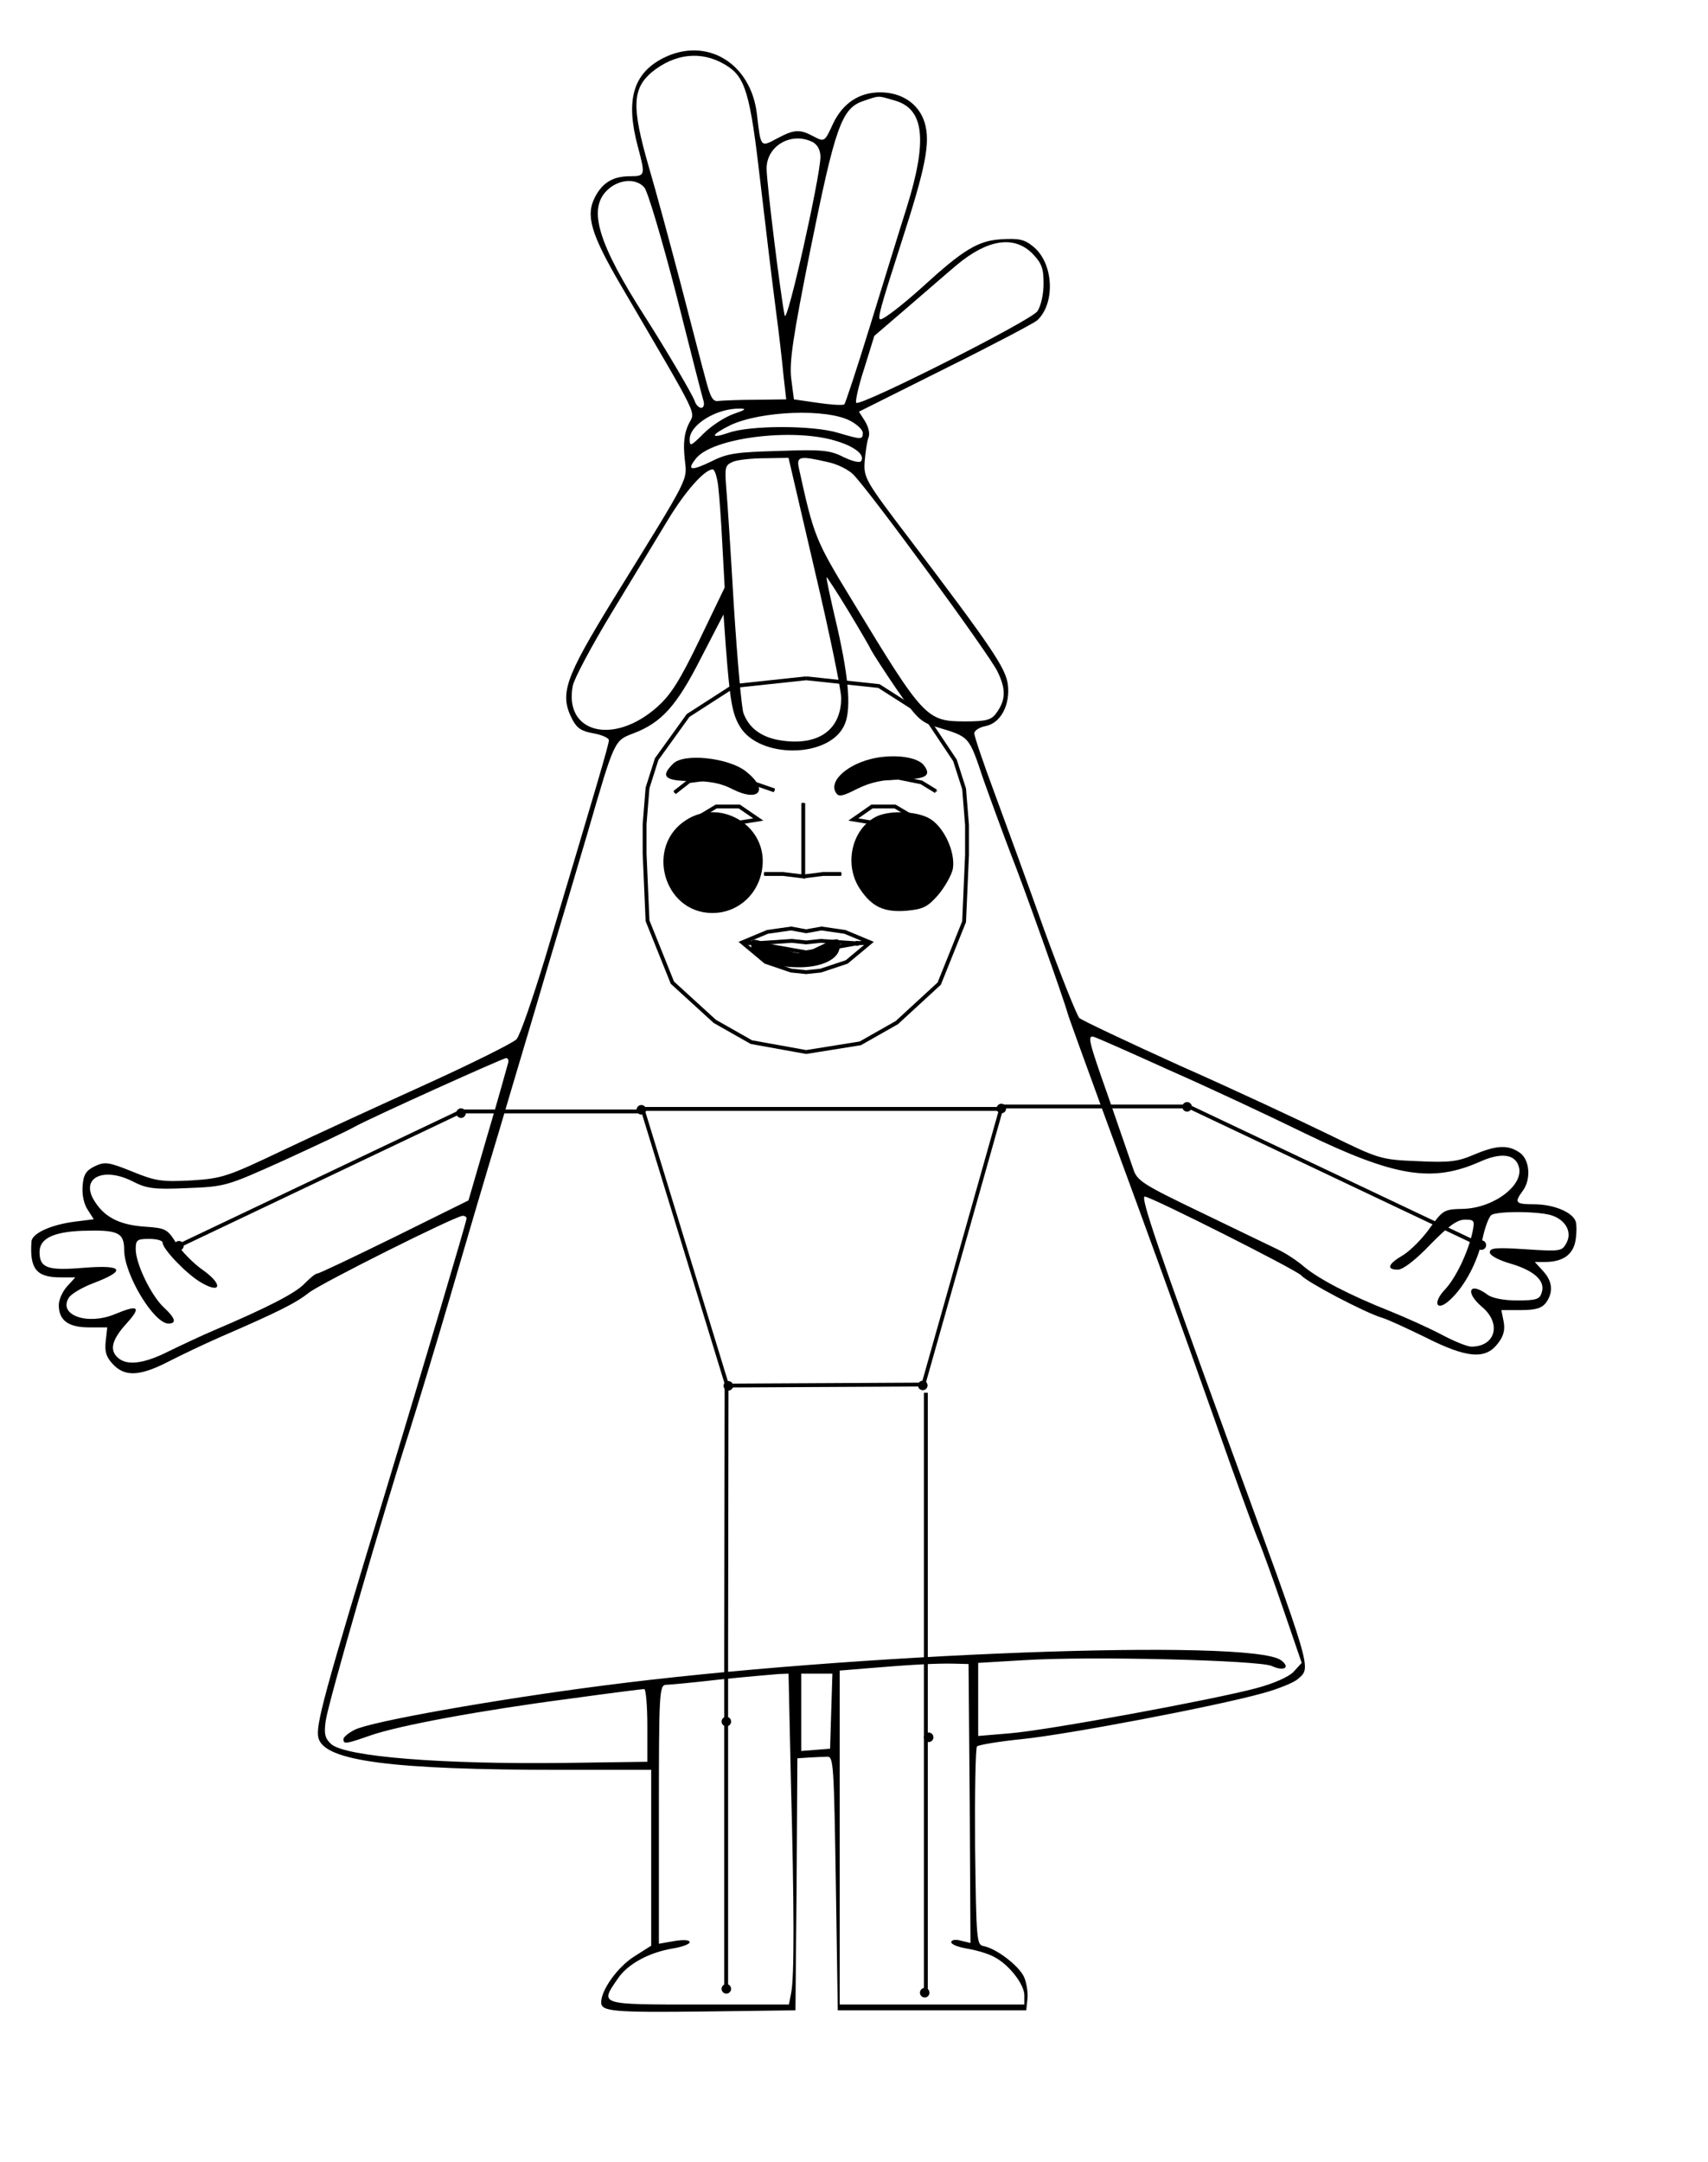 <svg width="444" height="562" xmlns="http://www.w3.org/2000/svg" version="1.0" preserveAspectRatio="xMidYMid meet">
 <g>
  <title>Layer 1</title>
  <g id="skeleton_1_">
   <polyline style="fill:none;stroke:#000000;stroke-miterlimit:10;" points="209.568,176.299 190.753,178.311 178.875,185.956 170.703,197.303 168.327,204.787 167.567,214.203 167.567,221.848 168.327,239.311 174.789,255.406 185.812,265.465 195.315,270.857 209.568,273.432 223.632,271.179 233.135,265.787 244.158,255.647 250.62,239.552 251.38,222.17 251.38,214.444 250.62,205.029 248.244,197.625 240.452,185.956 228.479,178.311 209.568,176.299 "/>
   <polyline style="fill:none;stroke:#000000;stroke-miterlimit:10;" points="175.359,205.994 179.16,203.017 185.052,202.212 191.989,202.212 201.301,205.431 "/>
   <polygon style="fill:none;stroke:#000000;stroke-miterlimit:10;" points="181.251,212.593 186.192,209.616 192.179,209.616 197.12,212.996 192.179,213.8 186.192,214.444 "/>
   <polyline style="fill:none;stroke:#000000;stroke-miterlimit:10;" points="198.64,227.159 203.582,227.159 208.808,227.803 208.808,223.538 208.808,217.824 208.808,213.398 208.808,208.73 "/>
   <polyline style="fill:none;stroke:#000000;stroke-miterlimit:10;" points="243.303,205.672 239.502,203.339 233.515,202.131 226.578,202.453 217.076,205.029 "/>
   <polygon style="fill:none;stroke:#000000;stroke-miterlimit:10;" points="237.696,212.593 232.66,209.616 226.673,209.616 221.827,212.996 226.673,213.8 232.66,214.444 "/>
   <polyline style="fill:none;stroke:#000000;stroke-miterlimit:10;" points="218.691,227.159 213.94,227.159 208.808,227.803 "/>
   <polygon style="fill:none;stroke:#000000;stroke-miterlimit:10;" points="192.939,244.944 199.496,242.208 205.672,241.323 209.568,242.047 213.56,241.323 219.641,242.208 226.198,244.944 220.116,250.014 213.37,252.267 209.568,252.67 205.672,252.267 199.021,250.014 "/>
   <polyline style="fill:none;stroke:#000000;stroke-miterlimit:10;" points="192.939,244.944 196.36,245.185 205.862,244.542 209.568,244.944 213.37,244.542 222.777,245.185 226.198,244.944 "/>
   <polyline style="fill:none;stroke:#000000;stroke-miterlimit:10;" points="192.939,244.944 196.36,245.185 205.862,246.875 209.568,247.519 213.37,246.875 222.777,245.185 226.198,244.944 "/>
   <polygon style="fill:none;stroke:#000000;stroke-miterlimit:10;" points="167.009,288.213 189.04,360.125 240.024,359.859 260.26,288.213 "/>
   <polyline style="fill:none;stroke:#000000;stroke-miterlimit:10;" points="166.056,288.88 119.867,288.88 46.423,323.817 "/>
   <polyline style="fill:none;stroke:#000000;stroke-miterlimit:10;" points="260.773,287.579 308.93,287.579 385.132,323.717 "/>
   <polyline style="fill:none;stroke:#000000;stroke-miterlimit:10;" points="240.677,362.001 240.677,429.918 240.677,517.663 "/>
   <polyline style="fill:none;stroke:#000000;stroke-miterlimit:10;" points="188.872,360.547 188.771,428.628 188.771,517.023 "/>
   <circle id="rightShoulder" cx="166.721" cy="288.446" r="1.24"/>
   <circle id="rightElbow" cx="119.847" cy="289.313" r="1.24"/>
   <circle id="rightWrist" cx="46.514" cy="323.784" r="1.24"/>
   <circle id="rightHip" cx="189.334" cy="360.192" r="1.24"/>
   <circle id="leftElbow" cx="308.586" cy="287.679" r="1.24"/>
   <circle id="leftWrist" cx="385.086" cy="323.617" r="1.24"/>
   <circle id="leftHip" cx="239.882" cy="360.091" r="1.24"/>
   <circle id="leftShoulder" cx="260.305" cy="288.113" r="1.24"/>
   <circle id="rightEye0" cx="181.251" cy="212.593" r="0.132"/>
   <circle id="rightBrow1" cx="179.16" cy="203.017" r="0.132"/>
   <circle id="rightBrow4" cx="201.301" cy="205.431" r="0.132"/>
   <circle id="nose1" cx="208.808" cy="213.398" r="0.132"/>
   <circle id="rightBrow3" cx="191.989" cy="202.212" r="0.132"/>
   <circle id="rightEye1" cx="186.192" cy="209.616" r="0.132"/>
   <circle id="rightBrow0" cx="175.359" cy="205.994" r="0.132"/>
   <circle id="rightBrow2" cx="185.052" cy="202.212" r="0.132"/>
   <circle id="rightEye5" cx="186.192" cy="214.444" r="0.132"/>
   <circle id="rightEye2" cx="192.179" cy="209.616" r="0.132"/>
   <circle id="rightEye3" cx="197.12" cy="212.996" r="0.132"/>
   <circle id="nose0" cx="208.808" cy="208.73" r="0.132"/>
   <circle id="nose3" cx="208.808" cy="223.538" r="0.132"/>
   <circle id="rightNose0" cx="198.64" cy="227.159" r="0.132"/>
   <circle id="rightMouthCorner" cx="192.939" cy="244.944" r="0.132"/>
   <circle id="rightNose1" cx="203.582" cy="227.159" r="0.132"/>
   <circle id="rightUpperLipTop0" cx="199.496" cy="242.208" r="0.132"/>
   <circle id="nose2" cx="208.808" cy="217.824" r="0.132"/>
   <circle id="nose4" cx="208.808" cy="227.803" r="0.132"/>
   <circle id="upperLipTopMid" cx="209.568" cy="242.047" r="0.132"/>
   <circle id="rightUpperLipTop1" cx="205.672" cy="241.323" r="0.132"/>
   <path id="rightMiddleLip" d="m196.36,244.542c0.38,0 0.76,0.322 0.76,0.644c0,0.322 -0.38,0.644 -0.76,0.644s-0.76,-0.322 -0.76,-0.644s0.38,-0.644 0.76,-0.644z"/>
   <circle id="lowerLipBottomMid" cx="209.568" cy="252.67" r="0.132"/>
   <circle id="upperLipBottomMid" cx="209.568" cy="244.944" r="0.132"/>
   <circle id="lowerLipTopMid" cx="209.568" cy="247.439" r="0.132"/>
   <circle id="rightUpperLipBottom1" cx="205.862" cy="244.542" r="0.132"/>
   <circle id="rightLowerLipTop0" cx="205.862" cy="246.875" r="0.132"/>
   <circle id="rightLowerLipBottom1" cx="205.672" cy="252.267" r="0.132"/>
   <circle id="rightLowerLipBottom0" cx="199.021" cy="250.014" r="0.132"/>
   <circle id="rightEye4" cx="192.179" cy="213.8" r="0.132"/>
   <circle id="jawMid" cx="209.568" cy="273.432" r="0.132"/>
   <circle id="rightJaw7" cx="195.314" cy="270.857" r="0.132"/>
   <circle id="rightJaw6" cx="185.812" cy="265.465" r="0.132"/>
   <circle id="rightJaw5" cx="174.789" cy="255.406" r="0.132"/>
   <circle id="rightJaw4" cx="168.327" cy="239.311" r="0.132"/>
   <circle id="rightJaw3" cx="167.567" cy="221.848" r="0.132"/>
   <circle id="rightJaw2" cx="167.567" cy="214.203" r="0.132"/>
   <circle id="rightJaw1" cx="168.327" cy="204.787" r="0.132"/>
   <circle id="rightJaw0" cx="170.703" cy="197.303" r="0.132"/>
   <circle id="topMid" cx="209.759" cy="176.299" r="0.132"/>
   <circle id="leftTop0" cx="228.479" cy="178.311" r="0.132"/>
   <circle id="leftTop1" cx="240.452" cy="185.956" r="0.132"/>
   <circle id="leftEye0" cx="237.886" cy="212.593" r="0.132"/>
   <circle id="leftBrow1" cx="239.692" cy="203.339" r="0.132"/>
   <circle id="leftBrow4" cx="217.266" cy="205.029" r="0.132"/>
   <circle id="leftBrow3" cx="226.768" cy="202.453" r="0.132"/>
   <circle id="leftEye1" cx="232.945" cy="209.616" r="0.132"/>
   <circle id="leftBrow0" cx="243.493" cy="205.672" r="0.132"/>
   <circle id="leftBrow2" cx="233.705" cy="202.131" r="0.132"/>
   <circle id="leftEye5" cx="232.945" cy="214.444" r="0.132"/>
   <circle id="leftEye2" cx="226.958" cy="209.616" r="0.132"/>
   <circle id="leftEye3" cx="222.017" cy="212.996" r="0.132"/>
   <circle id="leftNose0" cx="218.691" cy="227.159" r="0.132"/>
   <circle id="leftMouthCorner" cx="226.198" cy="244.944" r="0.132"/>
   <circle id="leftNose1" cx="214.13" cy="227.159" r="0.132"/>
   <circle id="leftUpperLipTop0" cx="219.641" cy="242.208" r="0.132"/>
   <circle id="leftUpperLipTop1" cx="213.56" cy="241.323" r="0.132"/>
   <path id="leftMiddleLip" d="m222.777,244.542c0.38,0 0.76,0.322 0.76,0.644c0,0.322 -0.38,0.644 -0.76,0.644s-0.76,-0.322 -0.76,-0.644s0.38,-0.644 0.76,-0.644z"/>
   <circle id="leftUpperLipBottom1" cx="213.37" cy="244.542" r="0.132"/>
   <circle id="leftLowerLipTop0" cx="213.37" cy="246.875" r="0.132"/>
   <circle id="leftLowerLipBottom1" cx="213.56" cy="252.267" r="0.132"/>
   <circle id="leftLowerLipBottom0" cx="220.116" cy="250.014" r="0.132"/>
   <circle id="leftEye4" cx="226.958" cy="213.8" r="0.132"/>
   <circle id="leftJaw7" cx="223.632" cy="271.179" r="0.132"/>
   <circle id="leftJaw6" cx="233.135" cy="265.787" r="0.132"/>
   <circle id="leftJaw5" cx="244.158" cy="255.647" r="0.132"/>
   <circle id="leftJaw4" cx="250.62" cy="239.552" r="0.132"/>
   <circle id="leftJaw3" cx="251.38" cy="222.17" r="0.132"/>
   <circle id="leftJaw2" cx="251.38" cy="214.444" r="0.132"/>
   <circle id="leftJaw1" cx="250.62" cy="205.029" r="0.132"/>
   <circle id="leftJaw0" cx="248.244" cy="197.625" r="0.132"/>
   <circle id="rightTop0" cx="190.848" cy="178.311" r="0.132"/>
   <circle id="rightTop1" cx="178.875" cy="185.956" r="0.132"/>
   <circle id="rightKnee" cx="188.816" cy="447.45" r="1.24"/>
   <circle id="rightAnkle" cx="188.816" cy="516.923" r="1.24"/>
   <circle id="leftAnkle" cx="240.383" cy="517.923" r="1.24"/>
   <circle id="leftKnee" cx="241.412" cy="451.538" r="1.24"/>
  </g>
  <g id="illustration" transform="translate(0, 562) scale(0.1, -0.1)" fill="#000000">
   <path d="m1723.805,5468.983c-78,-40 -98,-109 -66,-229c20,-75 20,-78 -19,-78c-45,0 -72,-16 -92,-54c-25,-48 -11,-96 68,-231c211,-361 192,-323 175,-360c-11,-23 -14,-49 -10,-88c6,-61 20,-34 -187,-369c-125,-204 -139,-244 -105,-310c12,-23 25,-31 55,-36c22,-4 40,-12 40,-18c0,-11 -31,-116 -167,-570c-32,-104 -64,-197 -73,-207c-8,-9 -114,-62 -235,-117c-121,-55 -289,-132 -373,-172c-143,-68 -157,-73 -237,-78c-77,-4 -93,-2 -154,23c-62,25 -71,26 -97,14c-23,-11 -30,-22 -32,-51c-2,-22 3,-47 13,-62l16,-25l-48,-6c-64,-8 -113,-31 -114,-52c-5,-71 13,-93 75,-93l39,0l-21,-23c-12,-13 -22,-35 -22,-49c0,-40 25,-58 79,-58l47,0l-4,-36c-3,-27 1,-41 19,-60c31,-33 70,-31 144,7c33,17 94,46 135,64c150,65 196,88 230,115c34,26 382,200 400,200c6,0 10,-3 10,-7c0,-8 -108,-370 -210,-708c-162,-532 -183,-611 -175,-642c15,-60 189,-83 631,-83l234,0l0,-229l0,-228l-44,-28c-43,-27 -86,-87 -86,-119c0,-24 28,-27 275,-24l230,3l3,328l2,327l30,2c17,1 38,2 48,2c16,1 17,-23 22,-329l5,-330l245,0l245,0l3,29c2,15 -2,41 -8,56c-12,29 -71,75 -106,82c-18,3 -19,15 -22,257c-1,140 1,258 5,262c5,4 58,13 118,19c118,12 502,85 624,119c41,11 82,28 92,37c35,32 42,8 -185,629c-177,485 -225,625 -213,625c16,0 395,-191 407,-205c14,-17 166,-97 210,-110c14,-4 64,-27 113,-51c107,-54 155,-58 187,-17c16,20 20,36 16,58l-6,30l51,0c39,0 54,5 65,19c20,28 17,56 -8,83l-21,23l26,0c47,0 74,19 80,57c3,19 3,41 0,49c-9,24 -58,44 -108,44c-48,0 -52,4 -30,34c23,30 19,82 -7,100c-30,21 -60,20 -119,-5c-42,-18 -63,-21 -146,-17c-97,4 -100,5 -233,70c-74,36 -247,117 -385,178c-137,62 -255,118 -262,124c-6,6 -48,110 -92,231c-43,121 -102,282 -130,358c-28,75 -51,143 -51,151c0,7 13,16 30,19c39,8 64,56 57,109c-6,42 -42,96 -253,374c-118,155 -122,162 -119,205c2,24 6,52 10,62c4,10 0,27 -9,42l-16,25l222,111c123,61 231,118 241,126c49,45 43,151 -11,193c-22,18 -37,21 -84,18c-59,-4 -98,-28 -203,-124c-51,-46 -100,-84 -109,-84c-9,0 0,31 55,202c63,195 75,257 60,309c-15,49 -59,79 -116,79c-55,0 -98,-29 -123,-83c-21,-46 -22,-46 -49,-32c-37,20 -51,19 -96,-5c-43,-23 -42,-24 -52,62c-15,134 -131,204 -244,147zm161,-17c53,-31 65,-72 92,-307c14,-121 32,-269 40,-330c8,-60 17,-138 20,-172l7,-61l-78,-1c-43,0 -87,-2 -97,-3c-16,-3 -22,8 -36,62c-10,36 -38,146 -64,245c-26,99 -63,236 -83,304c-44,153 -42,200 8,243c60,49 129,57 191,20zm440,-93c78,-21 87,-103 32,-279c-20,-63 -63,-203 -96,-310c-33,-107 -63,-198 -66,-201c-4,-3 -35,-1 -69,4l-62,9l-7,54c-5,44 4,106 50,336c64,317 81,366 136,385c44,15 38,15 82,2zm-211,-109c12,-7 19,-21 19,-38c-1,-54 -87,-438 -93,-412c-10,47 -47,345 -47,382c0,60 66,97 121,68zm-439,-117c9,-10 46,-135 83,-278c36,-143 68,-268 71,-277c3,-10 0,-18 -6,-18c-6,0 -14,8 -17,18c-7,19 -78,139 -128,217c-123,192 -150,281 -100,330c29,29 75,33 97,8zm1009,-172c24,-25 29,-38 29,-78c0,-29 -7,-58 -16,-72c-18,-25 -460,-248 -471,-238c-3,4 6,44 21,90l26,84l92,79c50,43 105,91 122,105c80,67 149,78 197,30zm-777,-417c-23,-8 -58,-31 -78,-51c-33,-33 -36,-34 -36,-15c0,38 70,81 130,80c19,0 16,-3 -16,-14zm304,-18c17,-9 32,-23 32,-31c0,-18 -3,-18 -64,0c-65,20 -230,20 -285,0c-50,-17 -46,-5 5,20c79,37 250,44 312,11zm-41,-51c52,-15 79,-37 69,-53c-3,-6 -23,-1 -46,10c-35,18 -56,20 -167,16c-110,-3 -135,-6 -176,-27c-54,-26 -66,-24 -40,8c43,53 248,79 360,46zm-52,-337c38,-161 69,-311 69,-333c-1,-82 -59,-123 -153,-110c-52,7 -86,31 -101,71c-5,13 -16,138 -25,277c-8,138 -17,278 -20,310c-4,53 -3,58 18,67c12,5 49,9 83,9l61,1l68,-292zm34,281c25,-5 54,-20 66,-32c43,-43 354,-468 375,-512c23,-47 22,-75 -4,-110c-12,-16 -26,-20 -79,-20c-102,0 -108,7 -295,315c-95,156 -99,165 -138,343c-7,31 2,33 75,16zm-285,-61c3,-24 8,-93 11,-154l6,-111l-65,-135c-52,-108 -75,-144 -111,-176c-113,-100 -242,-67 -219,55c3,18 49,104 101,190c53,87 118,195 146,241c46,76 96,132 117,132c5,0 11,-19 14,-42zm338,-325c29,-48 56,-94 60,-103c4,-8 33,-53 65,-100c52,-75 63,-87 103,-99c89,-27 85,-22 124,-138c21,-59 53,-146 71,-193c33,-83 137,-375 148,-415c3,-11 45,-126 92,-255c125,-339 195,-532 295,-815c48,-137 96,-268 105,-290c10,-22 40,-105 67,-184l49,-143l-21,-23c-12,-13 -52,-31 -98,-43c-108,-29 -540,-109 -639,-117l-83,-7l0,95l0,95l118,7c172,11 610,0 645,-15c32,-15 50,-4 24,15c-78,57 -1118,18 -1762,-66c-280,-36 -607,-94 -646,-115c-16,-8 -29,-19 -29,-24c0,-14 6,-13 69,9c73,26 290,66 520,96c101,14 188,25 193,25c4,0 8,-43 8,-95l0,-94l-212,-3c-322,-4 -573,16 -610,49c-16,15 -19,26 -14,61c6,45 150,543 216,747c21,66 69,224 106,350c37,127 95,325 130,440c34,116 90,302 123,415c34,113 82,275 107,360c69,238 68,235 118,254c73,28 112,71 175,195l59,114l6,-84c11,-144 17,-175 37,-208c50,-82 226,-82 269,0c21,38 15,120 -16,257c-17,72 -30,132 -28,132c1,0 27,-39 56,-87zm836,-1195c98,-43 256,-117 352,-164c234,-113 330,-128 453,-74c55,25 92,21 102,-11c16,-48 -64,-109 -145,-111c-49,-1 -52,-3 -86,-50c-19,-27 -50,-58 -69,-70c-40,-23 -45,-38 -14,-38c13,0 46,25 84,65c47,48 70,65 90,65c25,0 26,-2 20,-32c-11,-52 -44,-121 -72,-150c-33,-35 -21,-59 14,-26c38,35 71,98 84,158c6,30 17,58 23,62c16,11 130,10 160,-2c35,-13 50,-44 35,-71c-11,-21 -16,-22 -105,-16c-77,5 -94,4 -94,-8c0,-8 22,-20 53,-29c62,-18 92,-45 82,-75c-5,-18 -14,-21 -64,-21c-35,0 -65,6 -77,15c-47,35 -60,7 -14,-32c51,-43 35,-103 -28,-103c-11,0 -45,14 -77,31c-32,17 -92,44 -134,61c-106,42 -184,83 -223,115c-18,16 -49,36 -68,45c-19,9 -110,53 -201,97c-152,73 -166,82 -176,113c-6,18 -36,104 -66,191c-50,142 -54,157 -36,152c12,-4 100,-43 197,-87zm-1720,19c-2,-7 -25,-91 -53,-185l-50,-172l-192,-95c-106,-52 -196,-95 -201,-95c-5,0 -19,-12 -33,-26c-23,-25 -100,-64 -234,-121c-33,-14 -86,-39 -119,-55c-63,-32 -107,-38 -131,-18c-24,20 -18,47 21,90c40,44 31,50 -31,24c-71,-29 -147,-2 -119,43c6,10 35,27 64,38c87,33 78,48 -24,40c-95,-8 -116,-1 -116,41c0,35 36,52 110,55c94,3 110,-4 110,-50c0,-63 77,-191 115,-191c22,0 18,14 -11,41c-33,30 -74,114 -74,152c0,24 3,27 35,27c19,0 35,-4 35,-10c0,-16 59,-78 96,-101c55,-34 63,-9 10,29c-25,17 -56,49 -70,70c-24,38 -27,40 -85,44c-66,5 -105,26 -131,71c-32,57 27,84 101,47c37,-19 55,-22 143,-18c100,4 102,5 251,72c83,38 166,77 185,88c46,25 383,177 393,178c5,0 7,-6 5,-13zm1200,-1925l2,-362l-25,6c-14,4 -25,2 -25,-4c0,-6 19,-13 43,-17c23,-4 54,-13 68,-21c38,-19 79,-71 79,-100l0,-24l-240,0l-240,0l0,434l0,434l73,6c107,9 177,13 222,12l40,-1l3,-363zm-465,66c9,-340 9,-517 1,-557l-6,-31l-234,0c-261,0 -258,-1 -211,67c25,38 82,69 145,79c23,4 42,11 42,16c0,6 -16,7 -40,3l-40,-7l0,336c0,313 1,336 18,337c9,0 73,6 142,14c69,7 137,13 151,14l26,1l6,-272zm105,175l-3,-98l-37,-3l-38,-3l0,100l0,101l40,0l41,0l-3,-97z" id="svg_1"/>
   <path d="m2275.805,3649.983c-71,-14 -122,-59 -103,-90c7,-12 17,-10 56,10c35,17 66,24 113,24c66,1 81,10 59,38c-17,20 -71,28 -125,18z" id="svg_2"/>
   <path d="m1749.805,3634.983c-34,-33 -22,-45 48,-45c47,0 78,-6 106,-21c71,-36 96,-1 34,47c-46,35 -161,47 -188,19z" id="svg_3"/>
   <path d="m1785.805,3489.983c-110,-67 -62,-243 66,-243c74,0 131,60 131,136c-1,98 -113,159 -197,107z" id="svg_4"/>
   <path d="m2274.805,3495.983c-62,-34 -81,-125 -39,-187c31,-46 62,-61 122,-56c42,4 54,10 81,41c17,20 34,50 38,67c8,44 -24,113 -63,133c-36,19 -107,20 -139,2z" id="svg_5"/>
   <path d="m1952.805,3160.983c0,-30 54,-55 121,-55c63,-1 109,22 109,54c0,25 -4,25 -57,-1c-42,-20 -45,-21 -91,-5c-84,30 -82,30 -82,7z" id="svg_6"/>
  </g>
 </g>
</svg>